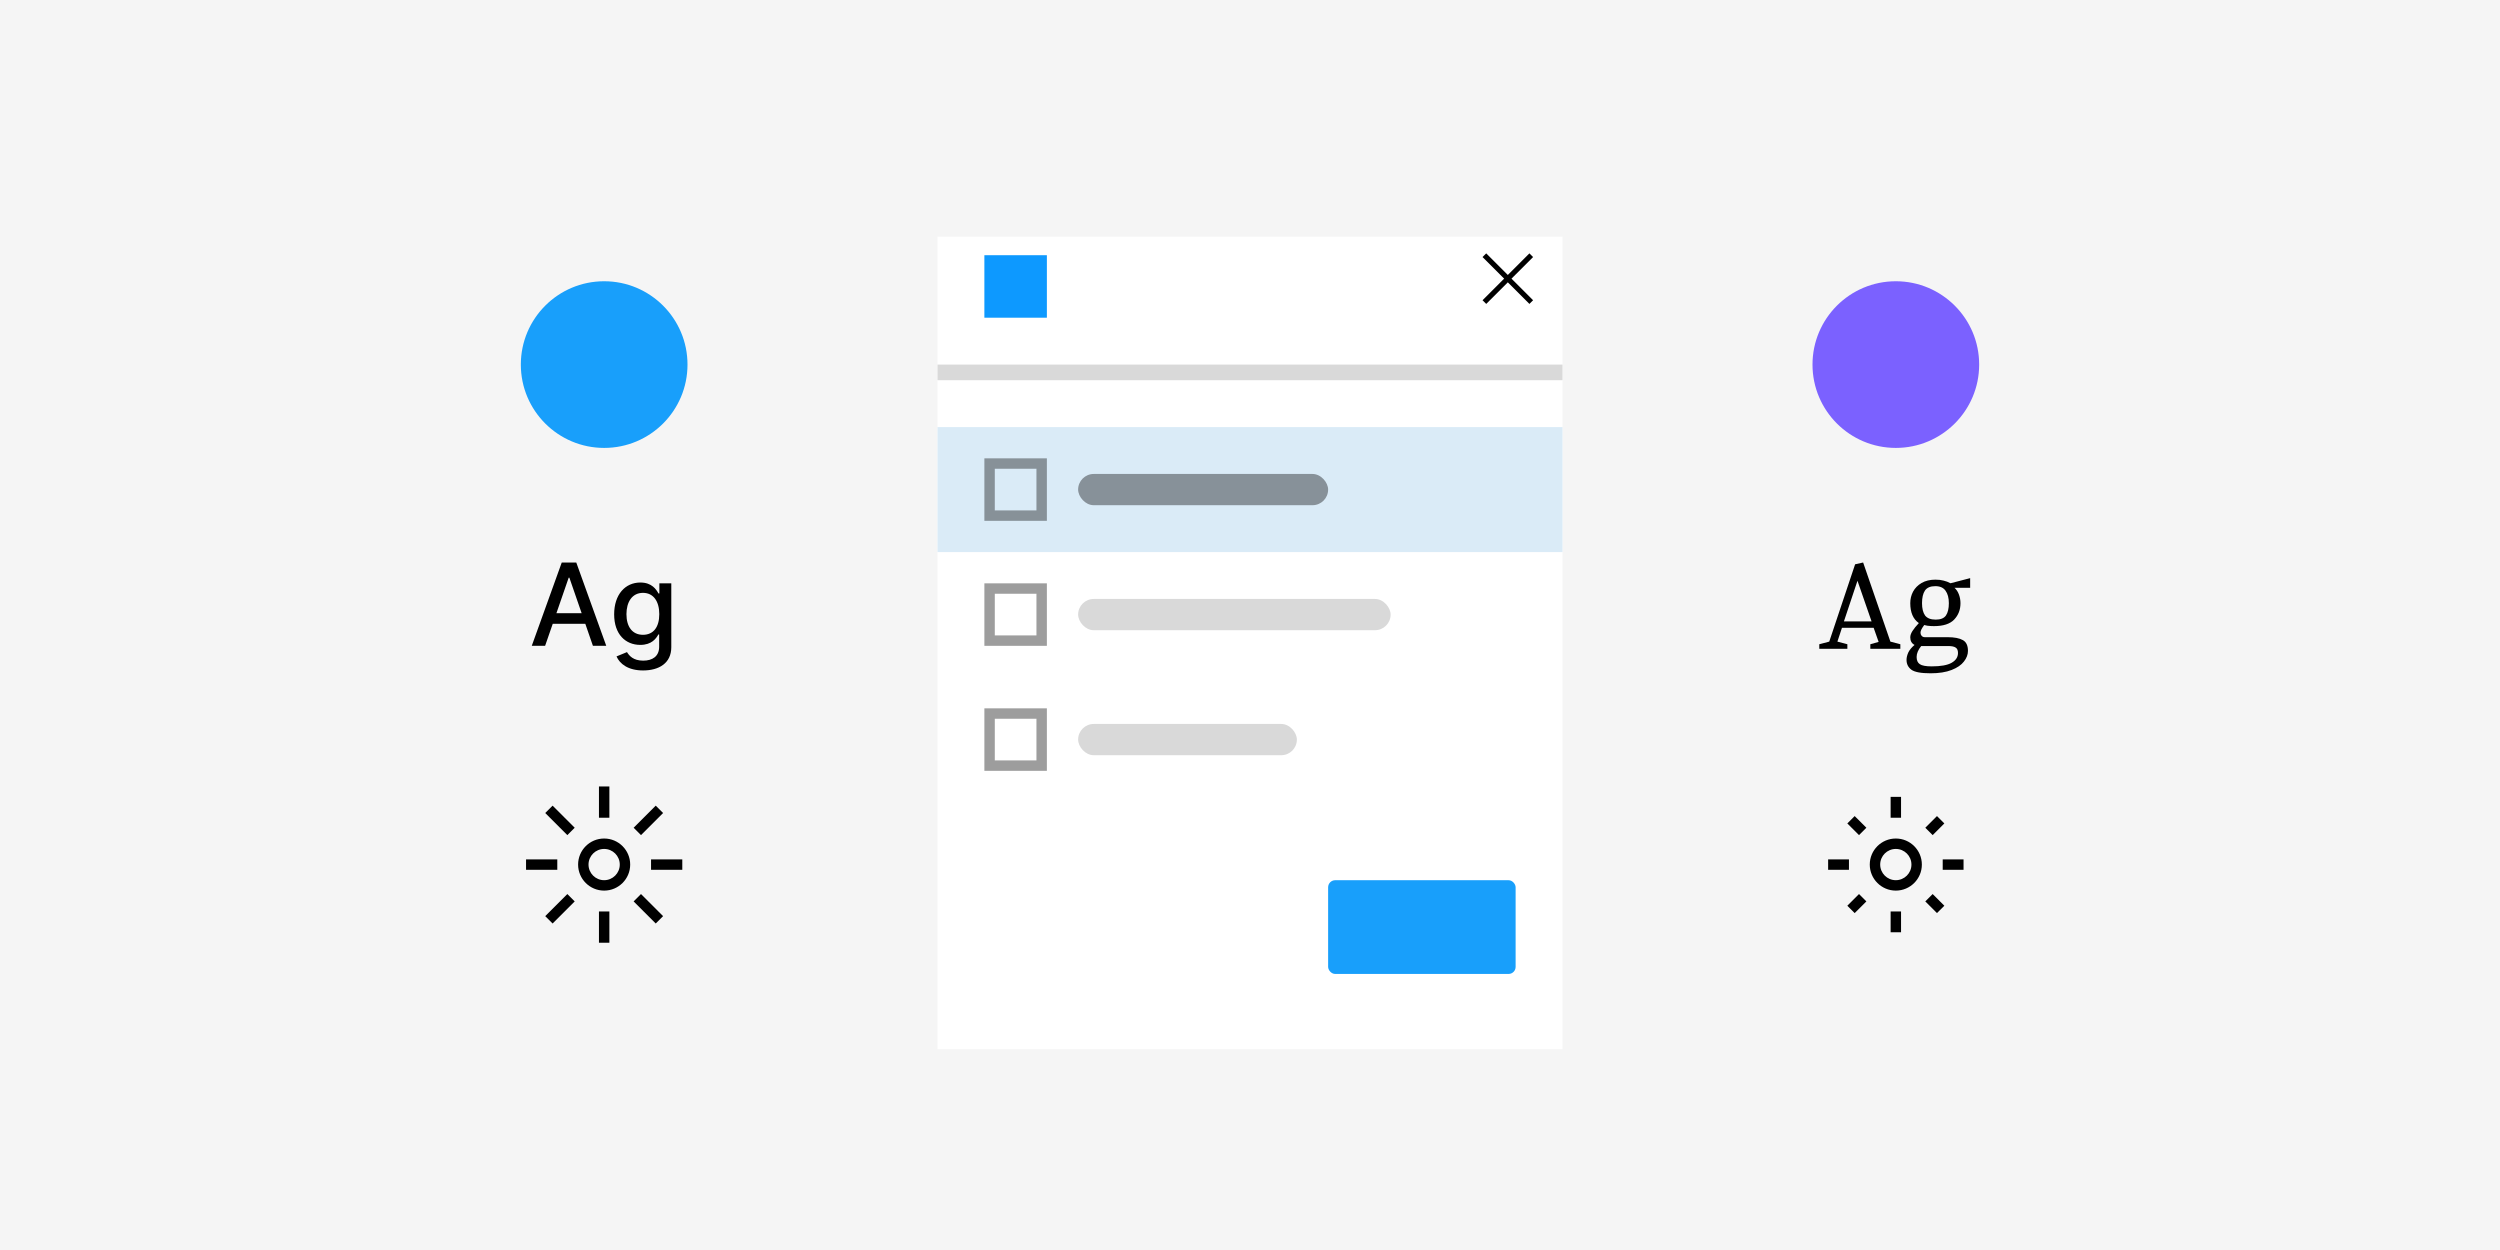 <svg width="240" height="120" viewBox="0 0 240 120" fill="none" xmlns="http://www.w3.org/2000/svg">
<rect width="240" height="120" fill="#F5F5F5"/>
<g filter="url(#filter0_d_1296_1954)">
<rect x="90" y="20" width="60" height="78" fill="white"/>
</g>
<rect x="94.5" y="24.5" width="6" height="6" fill="#0D99FF"/>
<rect x="127.5" y="84.5" width="18" height="9" rx="0.68" fill="#189FFB"/>
<path d="M142.5 24.5L144.75 26.75M147 29L144.75 26.75M144.75 26.75L147 24.5L142.5 29" stroke="black" stroke-width="0.5"/>
<rect x="90" y="35" width="60" height="1.5" fill="#D9D9D9"/>
<rect x="90" y="41" width="60" height="12" fill="#DAEBF7"/>
<rect x="95" y="44.5" width="5" height="5" stroke="#0B0B0B" stroke-opacity="0.4"/>
<rect x="95" y="56.5" width="5" height="5" stroke="#0B0B0B" stroke-opacity="0.4"/>
<rect x="95" y="68.5" width="5" height="5" stroke="#0B0B0B" stroke-opacity="0.4"/>
<rect x="103.5" y="45.5" width="24" height="3" rx="1.5" fill="#879199"/>
<rect x="103.5" y="57.5" width="30" height="3" rx="1.5" fill="#D9D9D9"/>
<rect x="103.5" y="69.5" width="21" height="3" rx="1.5" fill="#D9D9D9"/>
<path d="M58.5 75.5H57.5V78.5H58.5V75.5ZM53.05 77.343L52.343 78.05L54.465 80.172L55.172 79.464L53.05 77.344V77.343ZM63.657 78.05L62.95 77.343L60.829 79.464L61.536 80.172L63.657 78.05V78.05ZM50.5 82.5V83.5H53.5V82.5H50.5ZM62.5 82.5V83.5H65.5V82.5H62.5ZM55.172 86.536L54.465 85.828L52.343 87.95L53.05 88.657L55.172 86.536ZM61.535 85.828L60.828 86.536L62.95 88.656L63.657 87.95L61.535 85.828ZM58.5 87.5H57.5V90.5H58.5V87.5Z" fill="black"/>
<path fill-rule="evenodd" clip-rule="evenodd" d="M60.498 82.998C60.498 84.378 59.378 85.498 57.998 85.498C56.618 85.498 55.498 84.378 55.498 82.998C55.498 81.618 56.618 80.498 57.998 80.498C59.378 80.498 60.498 81.618 60.498 82.998V82.998ZM59.498 82.998C59.498 83.826 58.826 84.498 57.998 84.498C57.169 84.498 56.498 83.826 56.498 82.998C56.498 82.169 57.169 81.498 57.998 81.498C58.826 81.498 59.498 82.169 59.498 82.998V82.998Z" fill="black"/>
<circle cx="58" cy="35" r="8" fill="#189FFB"/>
<path d="M52.33 62L53.064 59.883H56.189L56.92 62H58.201L55.322 54H53.928L51.049 62H52.33ZM53.416 58.867L54.596 55.453H54.658L55.838 58.867H53.416Z" fill="black"/>
<path d="M61.736 64.363C63.264 64.363 64.444 63.664 64.444 62.133V56H63.299V56.973H63.213C63.006 56.602 62.592 55.922 61.475 55.922C60.026 55.922 58.959 57.066 58.959 58.977C58.959 60.891 60.049 61.91 61.467 61.91C62.569 61.91 62.994 61.289 63.205 60.906H63.279V62.086C63.279 63.012 62.635 63.422 61.748 63.422C60.776 63.422 60.397 62.934 60.19 62.602L59.186 63.016C59.502 63.738 60.303 64.363 61.736 64.363ZM61.725 60.941C60.682 60.941 60.139 60.141 60.139 58.961C60.139 57.809 60.67 56.914 61.725 56.914C62.744 56.914 63.291 57.746 63.291 58.961C63.291 60.199 62.733 60.941 61.725 60.941Z" fill="black"/>
<path d="M182.5 76.5H181.5V78.5H182.5V76.5ZM178.05 78.343L177.343 79.05L178.465 80.172L179.172 79.464L178.05 78.344V78.343ZM186.657 79.05L185.95 78.343L184.829 79.464L185.536 80.172L186.657 79.05ZM175.5 82.5V83.5H177.5V82.5H175.5ZM186.5 82.5V83.5H188.5V82.5H186.5ZM179.172 86.536L178.465 85.828L177.343 86.95L178.05 87.657L179.172 86.536ZM185.535 85.828L184.828 86.536L185.95 87.656L186.657 86.95L185.535 85.828ZM182.5 87.5H181.5V89.5H182.5V87.5Z" fill="black"/>
<path fill-rule="evenodd" clip-rule="evenodd" d="M184.498 82.998C184.498 84.378 183.378 85.498 181.998 85.498C180.618 85.498 179.498 84.378 179.498 82.998C179.498 81.618 180.618 80.498 181.998 80.498C183.378 80.498 184.498 81.618 184.498 82.998V82.998ZM183.498 82.998C183.498 83.826 182.826 84.498 181.998 84.498C181.169 84.498 180.498 83.826 180.498 82.998C180.498 82.169 181.169 81.498 181.998 81.498C182.826 81.498 183.498 82.169 183.498 82.998V82.998Z" fill="black"/>
<circle cx="182" cy="35" r="8" fill="#7B61FF"/>
<path d="M176.391 61.595L177.347 61.847V62.286H174.652V61.847L175.608 61.595L178.091 54.173L178.861 54L181.477 61.595L182.433 61.847V62.286H179.551V61.847L180.348 61.622L179.87 60.267H176.829L176.391 61.595ZM178.317 55.753L177.015 59.657H179.671L178.317 55.753Z" fill="black"/>
<path d="M185.337 64.636C184.417 64.636 183.802 64.521 183.492 64.291C183.182 64.061 183.027 63.746 183.027 63.348C183.027 63.127 183.085 62.888 183.2 62.631C183.324 62.383 183.523 62.144 183.797 61.914C183.523 61.772 183.386 61.529 183.386 61.184C183.386 60.998 183.456 60.794 183.598 60.573C183.74 60.352 183.943 60.099 184.209 59.816C183.66 59.435 183.386 58.798 183.386 57.904C183.386 57.505 183.474 57.138 183.651 56.802C183.837 56.456 184.111 56.178 184.474 55.965C184.837 55.753 185.28 55.647 185.802 55.647C186.103 55.647 186.364 55.678 186.586 55.739C186.816 55.793 187.037 55.877 187.25 55.992L189.135 55.501V56.43H187.635C187.821 56.598 187.962 56.815 188.06 57.081C188.157 57.346 188.206 57.621 188.206 57.904C188.206 58.532 188.002 59.059 187.595 59.484C187.196 59.9 186.55 60.108 185.656 60.108C185.435 60.108 185.222 60.095 185.019 60.068C184.824 60.033 184.727 60.011 184.727 60.002C184.594 60.179 184.501 60.325 184.448 60.44C184.395 60.546 184.368 60.648 184.368 60.745C184.368 60.852 184.404 60.949 184.474 61.038C184.554 61.126 184.656 61.17 184.78 61.17H186.971C187.617 61.17 188.104 61.263 188.431 61.449C188.759 61.626 188.923 61.971 188.923 62.485C188.923 62.839 188.794 63.18 188.538 63.507C188.29 63.835 187.896 64.105 187.356 64.317C186.816 64.53 186.143 64.636 185.337 64.636ZM185.829 59.484C186.298 59.484 186.625 59.351 186.811 59.086C186.997 58.811 187.09 58.417 187.09 57.904C187.09 57.399 186.984 57.001 186.772 56.709C186.568 56.417 186.24 56.271 185.789 56.271C185.32 56.271 184.988 56.412 184.793 56.696C184.607 56.979 184.514 57.382 184.514 57.904C184.514 58.417 184.612 58.811 184.806 59.086C185.01 59.351 185.351 59.484 185.829 59.484ZM185.444 63.972C186.32 63.972 186.957 63.857 187.356 63.627C187.763 63.397 187.967 63.082 187.967 62.684C187.967 62.427 187.891 62.255 187.741 62.166C187.599 62.069 187.365 62.02 187.037 62.02H184.435C184.142 62.383 183.996 62.733 183.996 63.069C183.996 63.397 184.098 63.627 184.302 63.76C184.505 63.901 184.886 63.972 185.444 63.972Z" fill="black"/>
<defs>
<filter id="filter0_d_1296_1954" x="70.95" y="3.672" width="98.099" height="116.099" filterUnits="userSpaceOnUse" color-interpolation-filters="sRGB">
<feFlood flood-opacity="0" result="BackgroundImageFix"/>
<feColorMatrix in="SourceAlpha" type="matrix" values="0 0 0 0 0 0 0 0 0 0 0 0 0 0 0 0 0 0 127 0" result="hardAlpha"/>
<feOffset dy="2.721"/>
<feGaussianBlur stdDeviation="9.525"/>
<feColorMatrix type="matrix" values="0 0 0 0 0 0 0 0 0 0 0 0 0 0 0 0 0 0 0.15 0"/>
<feBlend mode="normal" in2="BackgroundImageFix" result="effect1_dropShadow_1296_1954"/>
<feBlend mode="normal" in="SourceGraphic" in2="effect1_dropShadow_1296_1954" result="shape"/>
</filter>
</defs>
</svg>
